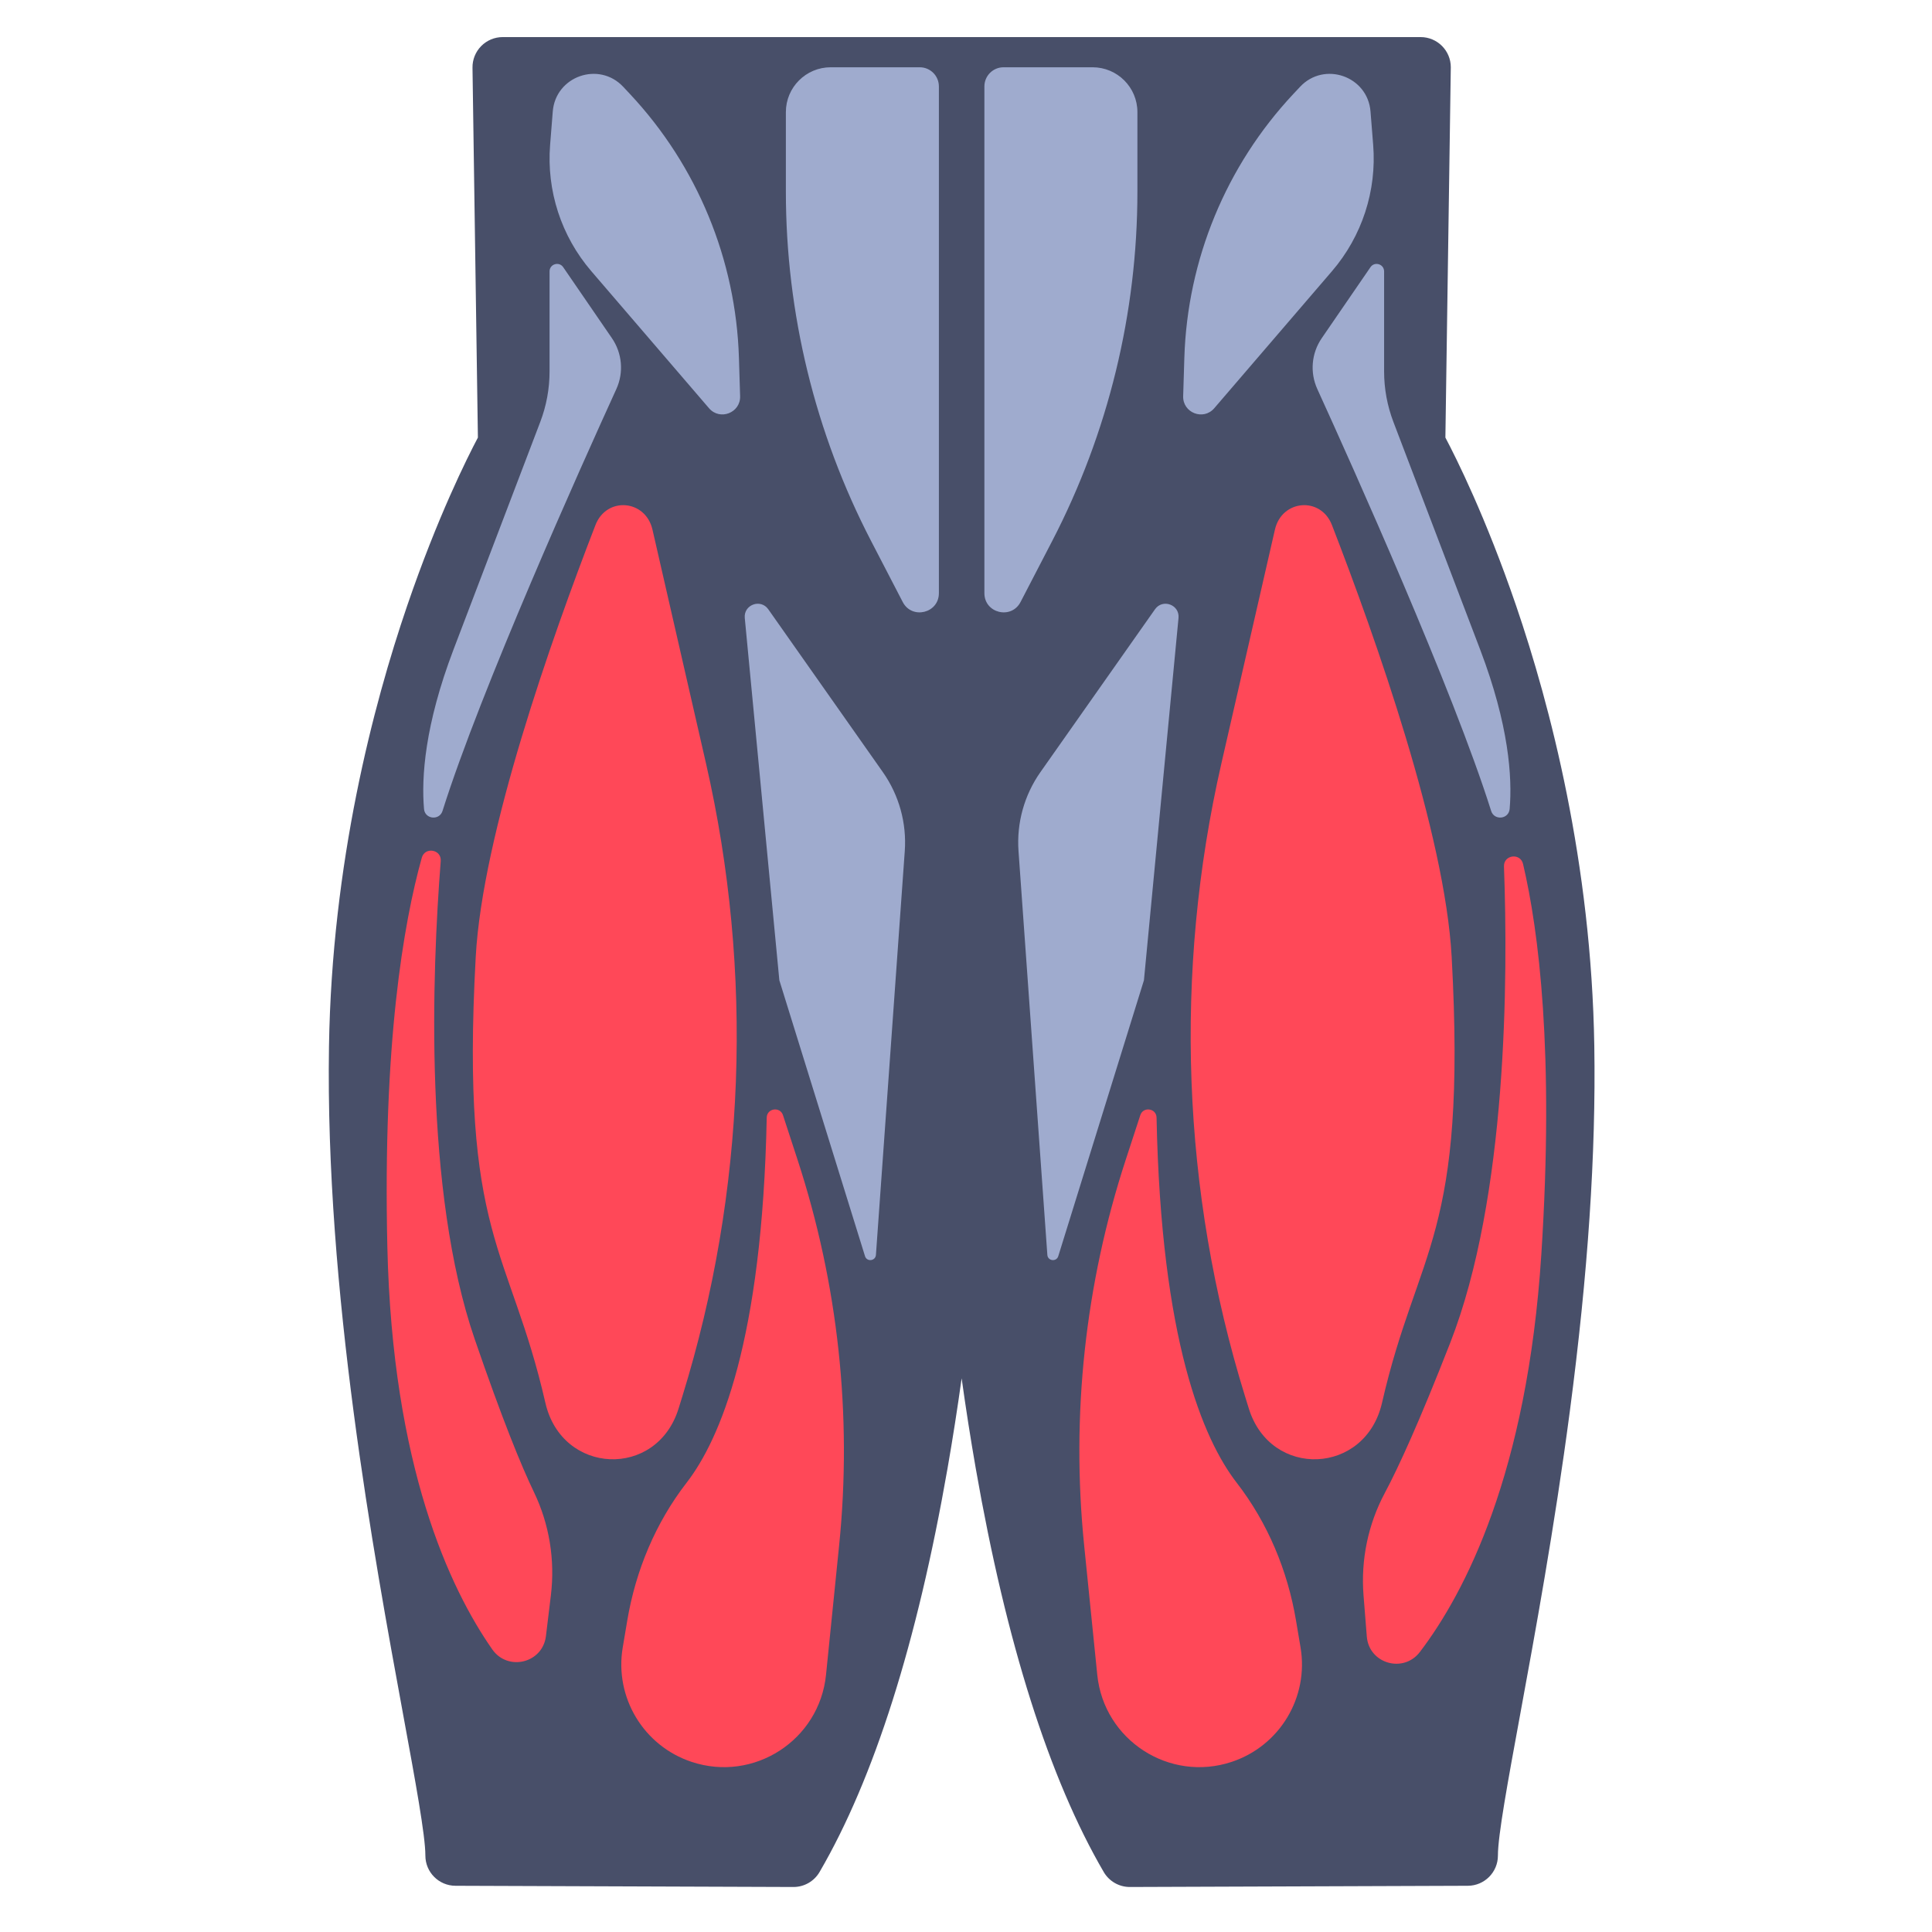 <svg  viewBox="0 0 512 512" fill="none" xmlns="http://www.w3.org/2000/svg">
<path d="M376.479 9.828H376.474H133.216C131.074 9.828 129.021 10.687 127.518 12.213C126.014 13.739 125.186 15.804 125.217 17.945L126.649 115.962C123.84 121.268 115.954 136.987 107.91 160.511C98.881 186.916 87.957 228.603 87.185 277.253C86.159 341.889 99.094 412.255 106.822 454.297C110.122 472.25 112.729 486.43 112.729 491.75C112.729 496.157 116.293 499.734 120.7 499.75L210.252 500.073H210.281C213.127 500.073 215.759 498.561 217.192 496.102C231.625 471.341 243.033 435.367 251.1 389.18C252.503 381.149 253.745 373.158 254.846 365.277C255.946 373.157 257.189 381.148 258.592 389.18C266.659 435.367 278.067 471.341 292.5 496.102C293.934 498.561 296.566 500.073 299.411 500.073H299.44L388.992 499.75C393.399 499.734 396.963 496.157 396.963 491.75C396.963 486.431 399.57 472.25 402.87 454.297C406.711 433.402 411.971 404.787 416.017 374.048C420.836 337.434 422.959 305.772 422.507 277.253C421.735 228.603 410.81 186.916 401.782 160.511C393.738 136.987 385.852 121.268 383.043 115.962L384.472 18.151C384.476 18.044 384.478 17.937 384.478 17.828C384.477 13.409 380.897 9.828 376.479 9.828Z" fill="#484F69"/>
<path d="M243.74 17.828H220.147C213.584 17.828 208.264 23.148 208.264 29.711V50.768C208.264 82.999 216.01 114.759 230.849 143.371L239.234 159.539C241.681 164.257 248.815 162.517 248.815 157.202V22.903C248.815 20.1 246.543 17.828 243.74 17.828Z" fill="#9FABCE"/>
<path d="M165.168 23.012L166.981 24.949C184.774 43.962 195.028 68.808 195.826 94.836L196.137 104.991C196.272 109.408 190.779 111.539 187.9 108.187L156.69 71.85C148.741 62.595 144.816 50.55 145.785 38.389L146.49 29.543C147.237 20.177 158.749 16.152 165.168 23.012Z" fill="#9FABCE"/>
<path d="M203.602 161.465L233.96 204.612C238.252 210.712 240.306 218.107 239.774 225.546L232.13 332.562C232.013 334.197 229.721 334.462 229.235 332.896L206.534 259.777L197.372 163.768C197.036 160.259 201.573 158.582 203.602 161.465Z" fill="#9FABCE"/>
<path d="M111.775 227.313C112.609 224.324 117.04 225.095 116.798 228.189C114.487 257.678 112.286 315.589 125.808 354.908C133.105 376.126 138.107 388.374 141.497 395.418C145.585 403.913 147.126 413.403 145.99 422.763L144.676 433.593C143.807 440.754 134.578 443.01 130.449 437.095C119.189 420.966 103.983 388.598 102.652 330.447C101.422 276.757 106.903 244.782 111.775 227.313Z" fill="#FF4858"/>
<path d="M207.5 295.538L211.363 307.358C222.118 340.265 225.871 375.057 222.382 409.501L218.902 443.848C217.147 461.17 199.792 472.404 183.27 466.912C170.547 462.683 162.805 449.813 165.031 436.591L166.234 429.446C168.465 416.196 173.725 403.58 181.944 392.952C190.823 381.47 202.004 355.321 203.191 296.173C203.241 293.689 206.728 293.177 207.5 295.538Z" fill="#FF4858"/>
<path d="M265.95 17.828H289.543C296.106 17.828 301.426 23.148 301.426 29.711V50.768C301.426 82.999 293.68 114.759 278.841 143.371L270.456 159.539C268.009 164.257 260.875 162.517 260.875 157.202V22.903C260.874 20.1 263.147 17.828 265.95 17.828Z" fill="#9FABCE"/>
<path d="M344.521 23.012L342.708 24.949C324.915 43.962 314.661 68.808 313.863 94.836L313.552 104.991C313.417 109.408 318.91 111.539 321.789 108.187L353 71.85C360.949 62.595 364.874 50.55 363.905 38.389L363.2 29.543C362.453 20.177 350.941 16.152 344.521 23.012Z" fill="#9FABCE"/>
<path d="M306.088 161.465L275.73 204.612C271.438 210.712 269.384 218.107 269.916 225.546L277.56 332.562C277.677 334.197 279.969 334.462 280.455 332.896L303.156 259.777L312.318 163.768C312.653 160.259 308.116 158.582 306.088 161.465Z" fill="#9FABCE"/>
<path d="M403.623 228.957C402.914 225.936 398.454 226.523 398.568 229.624C399.657 259.183 399.461 317.136 384.324 355.862C376.156 376.76 370.651 388.791 366.972 395.688C362.536 404.007 360.604 413.425 361.352 422.823L362.217 433.698C362.789 440.889 371.917 443.525 376.287 437.786C388.204 422.136 404.736 390.425 408.472 332.379C411.921 278.787 407.768 246.612 403.623 228.957Z" fill="#FF4858"/>
<path d="M302.19 295.538L298.327 307.358C287.572 340.265 283.819 375.057 287.308 409.501L290.788 443.848C292.543 461.17 309.898 472.404 326.42 466.912C339.143 462.683 346.885 449.813 344.659 436.591L343.456 429.446C341.225 416.196 335.965 403.58 327.746 392.952C318.867 381.47 307.686 355.321 306.499 296.173C306.449 293.689 302.961 293.177 302.19 295.538Z" fill="#FF4858"/>
<path d="M149.251 70.803L162.158 89.607C164.893 93.591 165.342 98.712 163.336 103.108C154.049 123.464 127.364 182.847 117.275 214.9C116.45 217.52 112.604 217.117 112.369 214.381C111.651 206.014 112.556 192.185 120.18 172.15C130.173 145.888 139.037 122.654 143.172 111.822C144.805 107.545 145.639 103.011 145.639 98.433V71.923C145.64 69.979 148.15 69.2 149.251 70.803Z" fill="#9FABCE"/>
<path d="M363.19 70.803L350.283 89.607C347.548 93.591 347.099 98.712 349.105 103.108C358.392 123.464 385.077 182.847 395.166 214.9C395.991 217.52 399.837 217.117 400.072 214.381C400.79 206.014 399.885 192.185 392.261 172.15C382.268 145.888 373.404 122.654 369.269 111.822C367.636 107.545 366.802 103.011 366.802 98.433V71.923C366.801 69.979 364.29 69.2 363.19 70.803Z" fill="#9FABCE"/>
<path d="M330.947 373.267L329.938 370.007C313.166 315.825 311.001 257.705 323.692 202.274L337.867 140.359C339.697 132.367 350.029 131.53 352.974 139.132C364.574 169.074 382.922 220.938 384.709 253.601C388.784 328.096 375.734 330.35 366.245 371.782C361.863 390.911 336.735 391.965 330.947 373.267Z" fill="#FF4858"/>
<path d="M179.834 373.267L180.843 370.007C197.616 315.825 199.78 257.705 187.089 202.274L172.914 140.359C171.084 132.367 160.752 131.53 157.807 139.132C146.207 169.074 127.859 220.938 126.072 253.601C121.997 328.096 135.047 330.35 144.536 371.782C148.918 390.911 174.046 391.965 179.834 373.267Z" fill="#FF4858"/>
</svg>
